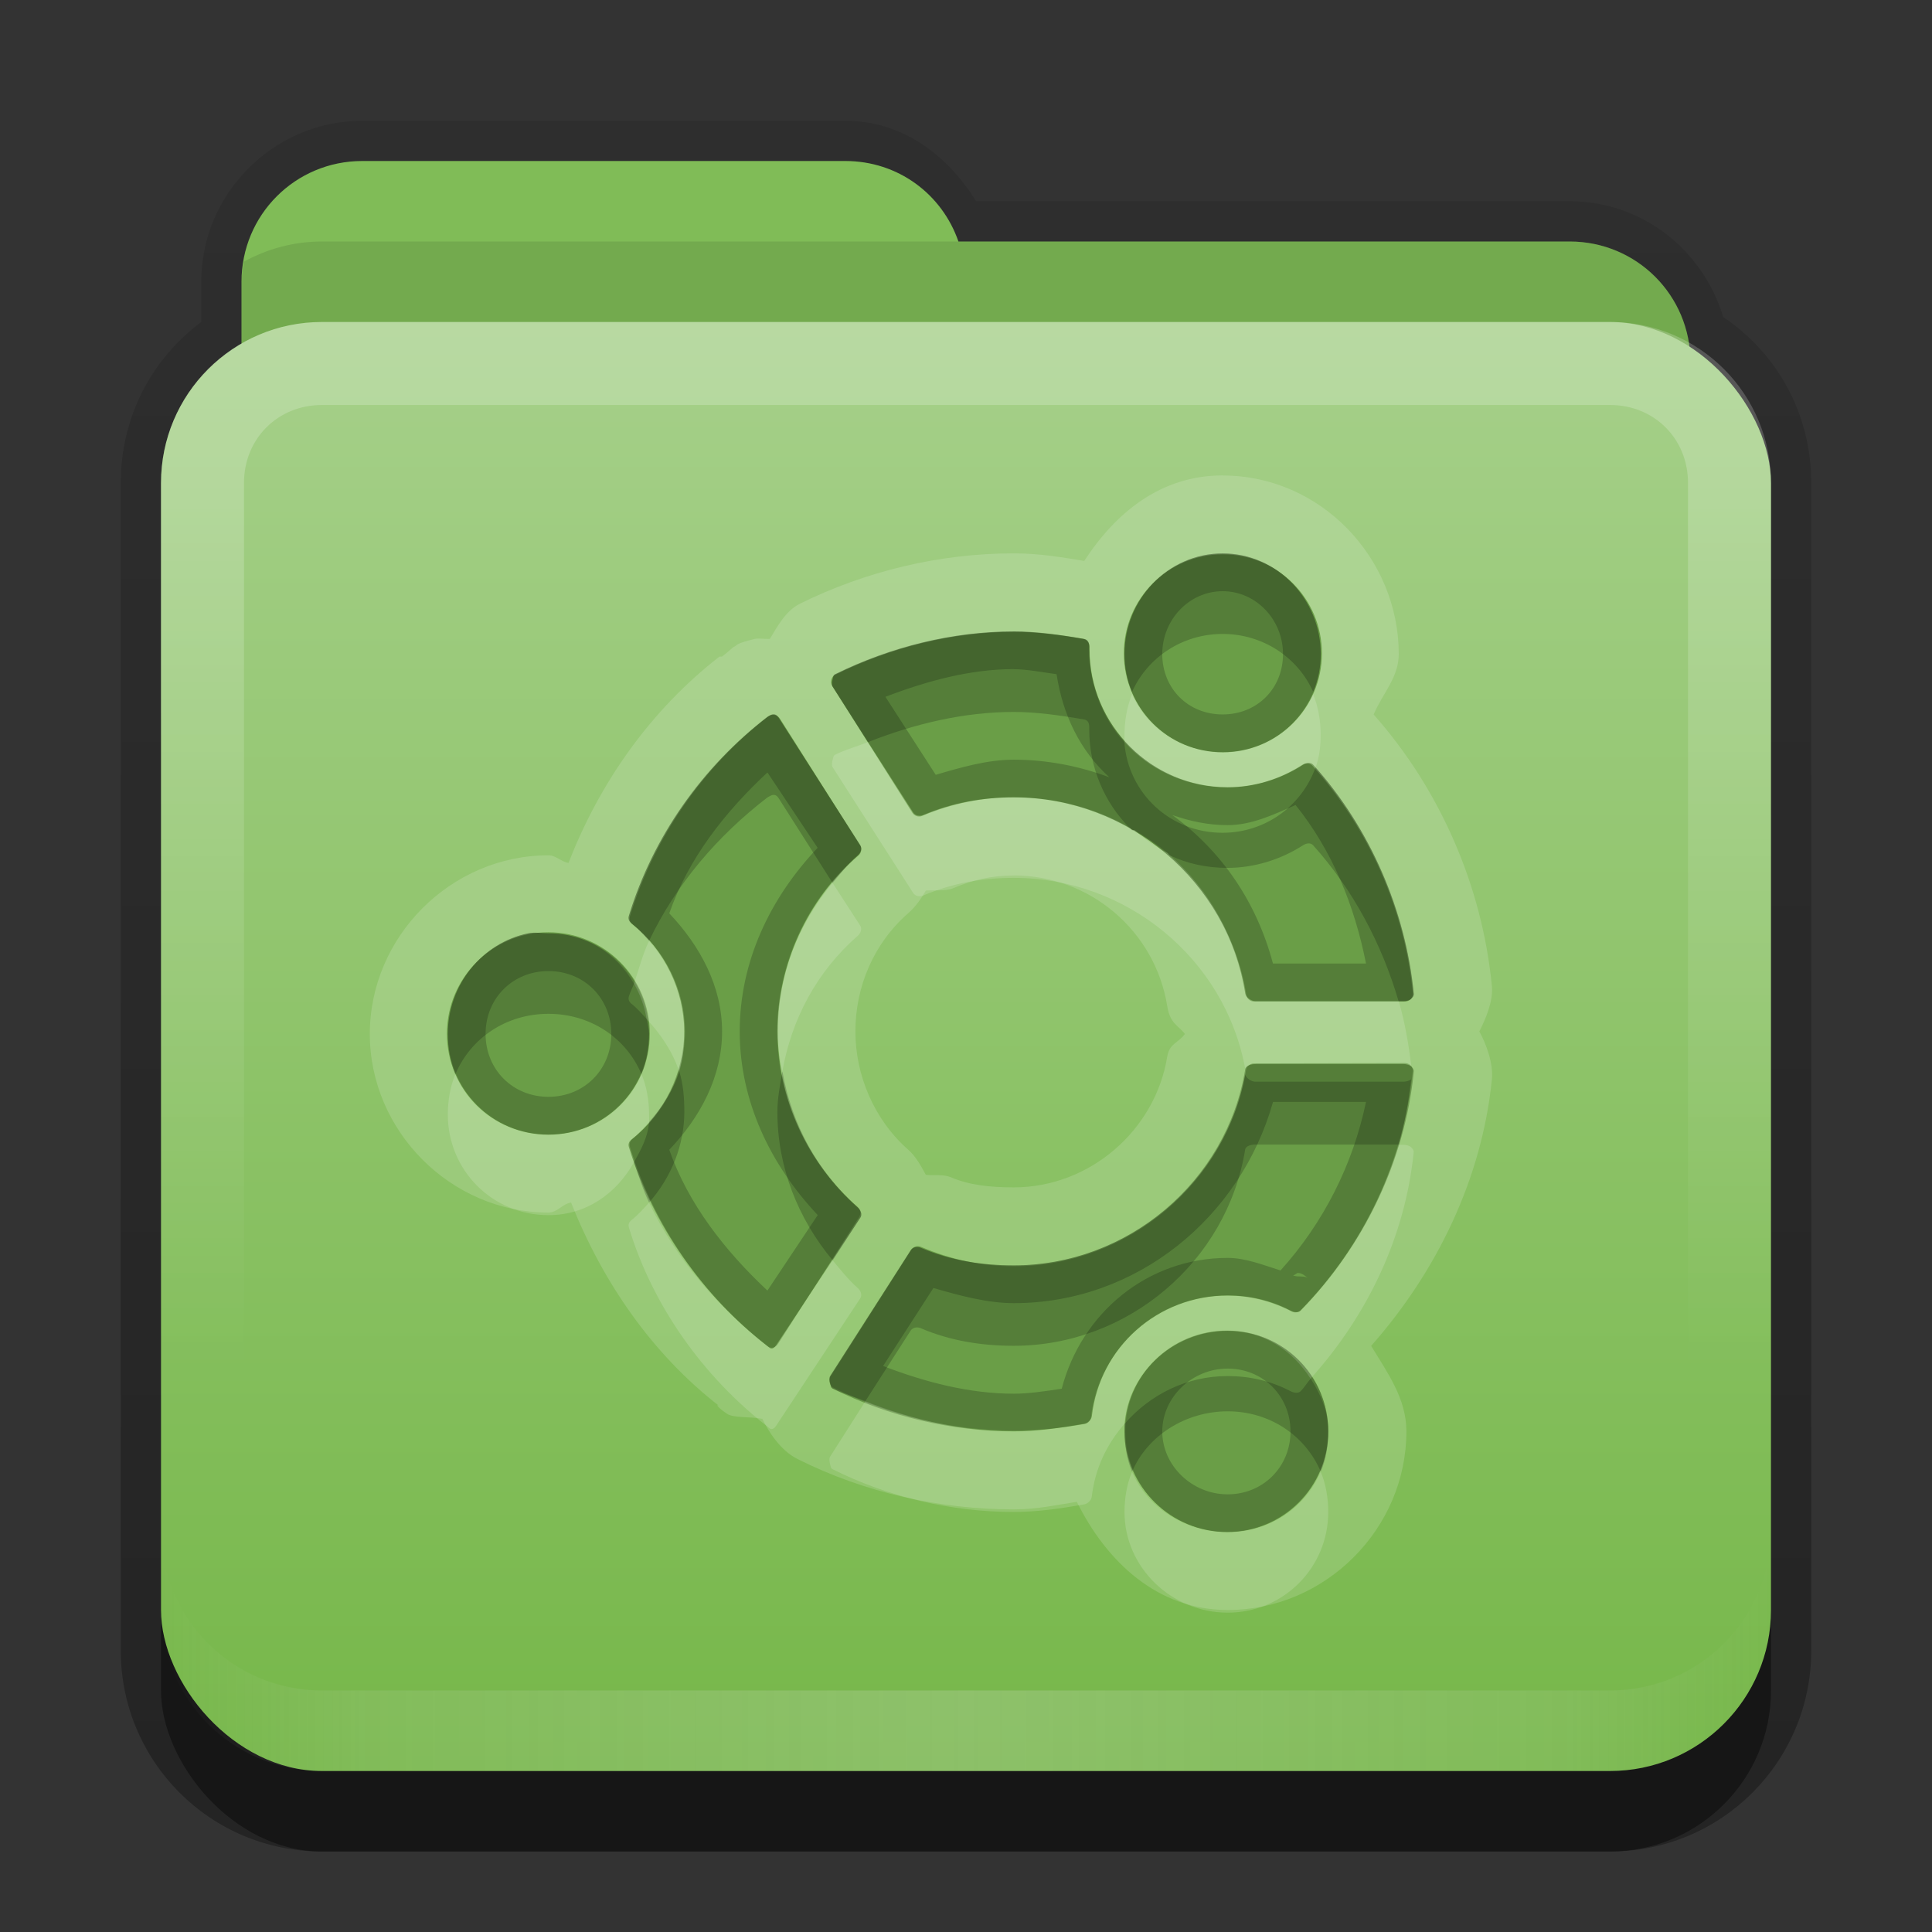 <svg xmlns:rdf="http://www.w3.org/1999/02/22-rdf-syntax-ns#" xmlns="http://www.w3.org/2000/svg" height="24" width="24" version="1.0" xmlns:cc="http://creativecommons.org/ns#" xmlns:xlink="http://www.w3.org/1999/xlink" xmlns:dc="http://purl.org/dc/elements/1.1/">
<rect width="100%" height="100%" fill="#333333" stroke="none"/>
<defs>
<linearGradient id="aaaaaa" x1="11" spreadMethod="reflect" gradientUnits="userSpaceOnUse" y1="19.5" gradientTransform="translate(1,-1)" x2="21" y2="19.5">
<stop stop-color="#e5e5e5" offset="0"/>
<stop stop-color="#e5e5e5" stop-opacity=".498" offset=".75"/>
<stop stop-color="#e5e5e5" stop-opacity="0" offset="1"/>
</linearGradient>
<linearGradient id="cccccc" y2="6.123" gradientUnits="userSpaceOnUse" y1="24.123" gradientTransform="translate(-.74 -4.123)" x2="10.872" x1="10.872">
<stop stop-color="#76b749" offset="0"/>
<stop stop-color="#a6d08a" offset="1"/>
</linearGradient>
<linearGradient id="bbbbb" y2="-11" gradientUnits="userSpaceOnUse" x2="11.375" gradientTransform="translate(1,3)" y1="20" x1="11.375">
<stop offset="0"/>
<stop stop-opacity="0" offset="1"/>
</linearGradient>
<linearGradient id="dddddd" y2="16" gradientUnits="userSpaceOnUse" x2="10" gradientTransform="translate(1,-1)" y1="5" x1="10">
<stop stop-color="#fff" offset="0"/>
<stop stop-color="#fff" stop-opacity="0" offset="1"/>
</linearGradient>
</defs>
<g transform="translate(0,2)">
<g>
<path opacity=".3" d="m4.5 1.5c-1.097 0-2 0.903-2 2v0.5c-0.611 0.455-1 1.176-1 2v14.5c0 1.385 1.115 2.5 2.5 2.5h16c1.385 0 2.5-1.115 2.5-2.5v-14.5c0-0.866-0.429-1.614-1.094-2.062-0.246-0.826-1.004-1.438-1.906-1.438h-7.375c-0.35-0.568-0.912-1-1.625-1h-6z" transform="translate(0,-2)" fill="url(#bbbbb)"/>
<g>
<rect opacity=".4" rx="2" ry="2" height="16" width="20" y="5" x="2"/>
<path style="color:#000000" d="m4.5 0c-0.831 0-1.5 0.669-1.5 1.5v1 1 2c0 0.831 0.669 1.5 1.5 1.5h15c0.831 0 1.5-0.669 1.5-1.5v-3c0-0.831-0.669-1.5-1.5-1.5h-7.594c-0.203-0.587-0.748-1-1.406-1h-6z" fill="#80bc57"/>
<path opacity=".1" style="color:#000000" d="m4 1c-0.351 0-0.682 0.092-0.969 0.25-0.013 0.08-0.031 0.167-0.031 0.25v1 1 2c0 0.831 0.669 1.5 1.5 1.5h15c0.831 0 1.5-0.669 1.5-1.5v-3c0-0.831-0.669-1.5-1.5-1.5h-7.594-7.906z"/>
</g>
</g>
<rect rx="2" ry="2" height="18" width="20" y="2" x="2" fill="url(#cccccc)"/>
<path opacity=".2" d="m4 2c-1.108 0-2 0.892-2 2v14c0 1.108 0.892 2 2 2h16c1.108 0 2-0.892 2-2v-14c0-1.108-0.892-2-2-2zm0 1.031h16c0.55 0 0.969 0.419 0.969 0.969v14c0 0.55-0.419 0.969-0.969 0.969h-16c-0.55 0-0.969-0.419-0.969-0.969v-14c0-0.55 0.419-0.969 0.969-0.969z" fill-rule="evenodd" fill="url(#dddddd)"/>
<path opacity=".2" d="m4 20c-1.108 0-2-0.892-2-2v-1c0 1.108 0.892 2 2 2h16c1.108 0 2-0.892 2-2v1c0 1.108-0.892 2-2 2z" fill-rule="evenodd" fill="url(#aaaaaa)"/>
</g>

<g transform="translate(0,2)">
<path opacity=".15" d="m15.188 3.906c-0.769 0-1.33 0.464-1.719 1.062-0.277-0.045-0.557-0.094-0.875-0.094-0.919 0-1.837 0.22-2.656 0.625-0.179 0.089-0.282 0.285-0.375 0.438-0.087 0.001-0.141-0.011-0.188 0-0.241 0.059-0.209 0.073-0.25 0.094-0.036 0.018-0.047 0.043-0.156 0.125h-0.031c-0.85 0.66-1.488 1.562-1.875 2.563-0.092-0.012-0.155-0.094-0.25-0.094-1.21 0-2.219 1.009-2.219 2.219 0 1.209 1.009 2.219 2.219 2.219 0.11 0 0.175-0.109 0.281-0.125 0.393 0.99 1.006 1.88 1.844 2.531-0.049-0.039-0.039 0.006 0.094 0.094 0.08 0.053 0.269 0.032 0.438 0.062 0.077 0.159 0.225 0.394 0.438 0.5 0.836 0.419 1.767 0.625 2.688 0.625 0.285 0 0.528-0.055 0.781-0.094 0.369 0.745 1.002 1.344 1.875 1.344 1.213 0 2.219-1.01 2.219-2.219 0-0.41-0.238-0.73-0.438-1.062 0.815-0.922 1.376-2.077 1.5-3.312 0.02-0.201-0.075-0.447-0.156-0.594 0.075-0.149 0.174-0.373 0.156-0.562-0.12-1.237-0.639-2.438-1.469-3.375 0.107-0.256 0.312-0.46 0.312-0.75 0-1.191-0.966-2.219-2.188-2.219zm0 0.969c0.679 0 1.219 0.571 1.219 1.25s-0.539 1.219-1.219 1.219c-0.679 0-1.219-0.54-1.219-1.219 0-0.679 0.539-1.25 1.219-1.25zm-2.594 0.969c0.276 0 0.579 0.042 0.875 0.094 0.047 0.008 0.062 0.047 0.062 0.094 0 0.002 0 0.031 0 0.031 0 0.942 0.771 1.719 1.719 1.719 0.325 0 0.655-0.099 0.938-0.281 0.04-0.026 0.093-0.035 0.125 0 0.702 0.78 1.149 1.805 1.25 2.844 0.003 0.027-0.013 0.042-0.031 0.062-0.018 0.02-0.066 0.031-0.094 0.031h-1.844c-0.048 0-0.117-0.047-0.125-0.094-0.223-1.4-1.451-2.438-2.875-2.438-0.387 0-0.756 0.063-1.125 0.219-0.044 0.018-0.1 0.009-0.125-0.031l-1-1.562c-0.014-0.024-0.008-0.068 0-0.094 0.007-0.026 0.007-0.05 0.031-0.062 0.692-0.342 1.461-0.531 2.219-0.531zm-3 1.031c0.013-0.003 0.018-0.002 0.031 0 0.027 0.005 0.048 0.039 0.062 0.062l1 1.562c0.025 0.04 0.005 0.094-0.031 0.125-0.637 0.555-1 1.351-1 2.188 0 0.83 0.37 1.633 1 2.188 0.036 0.032 0.057 0.085 0.031 0.125l-1.032 1.563c-0.015 0.022-0.036 0.057-0.062 0.062-0.027 0.005-0.041-0.014-0.062-0.031-0.803-0.625-1.424-1.503-1.719-2.469-0.012-0.038 0-0.069 0.031-0.094 0.409-0.323 0.656-0.833 0.656-1.344 0-0.51-0.248-1.02-0.656-1.343-0.031-0.025-0.043-0.056-0.031-0.094 0.297-0.974 0.906-1.843 1.719-2.469 0.011-0.008 0.05-0.028 0.062-0.031zm3 2c0.954 0 1.758 0.696 1.906 1.625 0.035 0.218 0.138 0.238 0.219 0.344-0.079 0.112-0.192 0.116-0.219 0.281-0.149 0.917-0.962 1.625-1.906 1.625-0.295 0-0.554-0.028-0.781-0.125-0.098-0.042-0.206-0.018-0.312-0.031-0.062-0.113-0.125-0.23-0.219-0.312-0.424-0.373-0.656-0.926-0.656-1.469 0-0.556 0.228-1.095 0.656-1.469 0.09-0.078 0.159-0.178 0.219-0.281 0.118-0.011 0.237 0.013 0.344-0.031 0.242-0.102 0.467-0.156 0.75-0.156zm-6.031 0.719c0.082-0.017 0.163 0 0.25 0 0.695 0 1.25 0.555 1.25 1.25s-0.555 1.25-1.25 1.25-1.25-0.555-1.25-1.25c0-0.608 0.426-1.132 1-1.25zm9.031 1.625h1.844c0.027-0 0.075 0.011 0.094 0.031s0.034 0.035 0.031 0.062c-0.111 1.11-0.621 2.168-1.406 2.969-0.03 0.031-0.087 0.02-0.125 0-0.249-0.13-0.512-0.188-0.781-0.188-0.869 0-1.588 0.637-1.688 1.5-0.005 0.042-0.052 0.086-0.094 0.094-0.3 0.053-0.591 0.094-0.875 0.094-0.767 0-1.553-0.182-2.25-0.531-0.024-0.012-0.024-0.036-0.031-0.062-0.007-0.026-0.015-0.071 0-0.094l1-1.562c0.026-0.04 0.081-0.05 0.125-0.031 0.373 0.16 0.765 0.219 1.156 0.219 1.42 0 2.649-1.048 2.875-2.438 0.008-0.047 0.078-0.062 0.125-0.062zm-0.344 3.312c0.695 0 1.25 0.559 1.25 1.25s-0.555 1.25-1.25 1.25-1.281-0.559-1.281-1.25 0.586-1.25 1.281-1.25z" fill="#fff"/>
<path d="m15.191 4.886c-0.679 0-1.23 0.551-1.23 1.23 0 0.679 0.55 1.23 1.23 1.23 0.679 0 1.23-0.551 1.23-1.23 0-0.679-0.55-1.23-1.23-1.23zm-2.597 0.963c-0.758 0-1.527 0.191-2.219 0.533-0.025 0.012-0.04 0.034-0.047 0.06-0.007 0.026-0.006 0.054 0.009 0.077l0.997 1.578c0.025 0.04 0.077 0.057 0.12 0.039 0.369-0.156 0.752-0.232 1.139-0.232 1.424 0 2.666 1.055 2.889 2.455 0.007 0.047 0.047 0.082 0.095 0.082h1.875c0.027 0 0.055-0.01 0.073-0.03 0.018-0.02 0.028-0.046 0.026-0.073-0.101-1.039-0.545-2.044-1.247-2.825-0.032-0.035-0.085-0.039-0.125-0.013-0.283 0.183-0.604 0.279-0.929 0.279-0.947 0-1.715-0.77-1.715-1.711 0-0 0-0.033 0-0.034 0-0.047-0.035-0.091-0.082-0.099-0.296-0.051-0.584-0.086-0.86-0.086zm-3.009 1.032c-0.013 0.003-0.028 0.009-0.039 0.017-0.813 0.626-1.423 1.507-1.72 2.481-0.012 0.038-0.001 0.078 0.03 0.103 0.409 0.324 0.653 0.822 0.653 1.333 0 0.511-0.245 1.009-0.653 1.333-0.031 0.025-0.042 0.065-0.03 0.103 0.295 0.966 0.899 1.843 1.703 2.468 0.022 0.017 0.046 0.026 0.073 0.021 0.027-0.005 0.05-0.024 0.064-0.047l1.006-1.573c0.026-0.04 0.019-0.093-0.017-0.125-0.63-0.555-0.993-1.35-0.993-2.18 0-0.836 0.365-1.634 1.002-2.188 0.036-0.031 0.047-0.084 0.021-0.125l-0.998-1.577c-0.015-0.023-0.038-0.038-0.064-0.043-0.013-0.002-0.026-0.003-0.039 0zm-2.773 2.7c-0.695 0-1.26 0.565-1.26 1.26 0 0.695 0.564 1.255 1.26 1.255 0.695 0 1.26-0.561 1.26-1.255 0-0.695-0.564-1.26-1.26-1.26zm10.641 1.625-1.875 0.004c-0.047 0-0.091 0.035-0.099 0.082-0.226 1.389-1.465 2.438-2.885 2.438-0.392 0-0.779-0.081-1.152-0.241-0.044-0.019-0.095-0.005-0.12 0.034l-1.006 1.578c-0.015 0.023-0.016 0.051-0.009 0.077 0.007 0.026 0.023 0.048 0.047 0.06 0.697 0.349 1.473 0.533 2.24 0.533 0.284 0 0.582-0.028 0.881-0.082 0.042-0.007 0.072-0.039 0.077-0.082 0.1-0.863 0.83-1.513 1.698-1.513 0.269 0 0.546 0.068 0.795 0.198 0.038 0.02 0.082 0.013 0.112-0.017 0.785-0.801 1.282-1.857 1.393-2.966 0.003-0.027-0.007-0.053-0.026-0.073s-0.046-0.03-0.073-0.03zm-2.214 3.323c-0.695 0-1.26 0.56-1.26 1.251s0.564 1.251 1.26 1.251c0.695 0 1.26-0.56 1.26-1.251s-0.564-1.251-1.26-1.251z" fill="#6A9E47"/>
<path opacity=".2" d="m15.188 4.875c-0.679 0-1.219 0.571-1.219 1.25s0.539 1.219 1.219 1.219c0.679 0 1.219-0.54 1.219-1.219 0-0.679-0.539-1.25-1.219-1.25zm0 0.469c0.414 0 0.75 0.353 0.75 0.781s-0.321 0.75-0.75 0.75-0.75-0.322-0.75-0.75 0.336-0.781 0.75-0.781zm-2.594 0.5c-0.758 0-1.527 0.19-2.219 0.531-0.025 0.012-0.024 0.036-0.031 0.062-0.007 0.026-0.015 0.071 0 0.094l1 1.562c0.025 0.04 0.081 0.05 0.125 0.031 0.369-0.156 0.738-0.219 1.125-0.219 1.424 0 2.652 1.038 2.875 2.438 0.007 0.047 0.077 0.094 0.125 0.094h1.844c0.027 0 0.075-0.011 0.094-0.031 0.018-0.02 0.034-0.035 0.031-0.062-0.101-1.039-0.548-2.063-1.25-2.844-0.032-0.035-0.085-0.026-0.125 0-0.283 0.183-0.613 0.281-0.938 0.281-0.947 0-1.719-0.777-1.719-1.719 0-0 0-0.03 0-0.031 0-0.047-0.016-0.086-0.062-0.094-0.296-0.052-0.599-0.094-0.875-0.094zm0 0.469c0.155 0 0.343 0.036 0.531 0.062 0.078 0.507 0.291 0.949 0.656 1.281-0.371-0.139-0.775-0.219-1.188-0.219-0.324 0-0.647 0.093-0.969 0.188l-0.625-0.969c0.518-0.198 1.057-0.344 1.594-0.344zm-3 0.562c-0.013 0.003-0.052 0.023-0.062 0.031-0.813 0.626-1.422 1.495-1.719 2.469-0.012 0.038-0 0.069 0.031 0.094 0.409 0.324 0.656 0.833 0.656 1.344 0 0.511-0.248 1.02-0.656 1.344-0.031 0.025-0.043 0.056-0.031 0.094 0.295 0.966 0.916 1.844 1.719 2.469 0.022 0.017 0.036 0.036 0.062 0.031 0.027-0.005 0.048-0.04 0.062-0.062l1.031-1.562c0.026-0.04 0.005-0.093-0.031-0.125-0.63-0.555-1-1.357-1-2.188 0-0.836 0.363-1.633 1-2.188 0.036-0.031 0.057-0.085 0.031-0.125l-1-1.562c-0.015-0.024-0.036-0.059-0.063-0.064-0.013-0.002-0.018-0.003-0.031 0zm-0.062 0.719 0.625 0.938c-0.593 0.625-0.968 1.416-0.968 2.281 0 0.863 0.38 1.656 0.969 2.281l-0.625 0.938c-0.53-0.497-0.983-1.076-1.219-1.749 0.385-0.404 0.656-0.908 0.656-1.469 0-0.56-0.272-1.063-0.656-1.468 0.237-0.68 0.687-1.254 1.219-1.75zm6.562 0.406c0.458 0.569 0.733 1.252 0.875 1.969h-1.156c-0.202-0.762-0.636-1.397-1.25-1.844 0.221 0.076 0.442 0.125 0.687 0.125 0.299 0 0.569-0.13 0.844-0.25zm-9.531 1.594c-0.574 0.118-1 0.642-1 1.25 0 0.695 0.555 1.25 1.25 1.25s1.25-0.555 1.25-1.25-0.555-1.25-1.25-1.25c-0.087 0-0.168-0.017-0.25 0zm0.25 0.469c0.444 0 0.781 0.338 0.781 0.781s-0.338 0.781-0.781 0.781-0.781-0.338-0.781-0.781 0.338-0.781 0.781-0.781zm8.781 1.156c-0.047 0-0.117 0.016-0.125 0.062-0.226 1.389-1.455 2.438-2.875 2.438-0.392 0-0.783-0.059-1.156-0.219-0.044-0.019-0.099-0.009-0.125 0.031l-1 1.562c-0.015 0.023-0.007 0.067 0 0.094 0.007 0.026 0.007 0.05 0.031 0.062 0.697 0.349 1.483 0.531 2.25 0.531 0.284 0 0.575-0.041 0.875-0.094 0.042-0.007 0.089-0.051 0.094-0.094 0.1-0.863 0.819-1.5 1.688-1.5 0.269 0 0.532 0.058 0.781 0.188 0.038 0.02 0.095 0.031 0.125 0 0.785-0.801 1.295-1.859 1.406-2.969 0.003-0.027-0.013-0.042-0.031-0.062s-0.066-0.031-0.094-0.031h-1.844zm0.219 0.469h1.156c-0.162 0.776-0.525 1.499-1.062 2.094-0.218-0.069-0.436-0.156-0.656-0.156-0.997 0-1.816 0.684-2.062 1.625-0.21 0.032-0.412 0.062-0.594 0.062-0.551 0-1.099-0.142-1.625-0.344l0.625-0.969c0.335 0.097 0.673 0.188 1 0.188 1.526 0 2.816-1.065 3.219-2.5zm0.312 2.125c0.063 0.004 0.089 0.044 0.125 0.062-0.059-0.031-0.127-0.007-0.188-0.031 0.018-0.002 0.049-0.032 0.062-0.031zm-0.875 0.719c-0.695 0-1.281 0.559-1.281 1.25s0.586 1.25 1.281 1.25c0.695 0 1.25-0.559 1.25-1.25s-0.555-1.25-1.25-1.25zm0 0.469c0.442 0 0.781 0.343 0.781 0.781s-0.339 0.781-0.781 0.781-0.812-0.357-0.812-0.781 0.37-0.781 0.812-0.781z"/>
<path opacity=".2" d="m15.188 4.875c-0.679 0-1.219 0.571-1.219 1.25 0 0.17 0.032 0.322 0.094 0.469 0.192-0.428 0.625-0.719 1.125-0.719s0.933 0.291 1.125 0.719c0.062-0.147 0.094-0.299 0.094-0.469 0-0.679-0.539-1.25-1.219-1.25zm-2.594 0.969c-0.758 0-1.527 0.19-2.219 0.531-0.025 0.012-0.024 0.036-0.031 0.062-0.007 0.026-0.015 0.071 0 0.094l0.438 0.688c0.582-0.23 1.198-0.375 1.812-0.375 0.276 0 0.579 0.042 0.875 0.094 0.047 0.008 0.062 0.047 0.062 0.094 0 0.002 0 0.031 0 0.031 0 0.471 0.19 0.909 0.5 1.219 0.013 0.007 0.019 0.024 0.031 0.031 0.006 0.005 0.026-0.005 0.031 0 0.138 0.083 0.284 0.177 0.406 0.281 0.012 0.006 0.019 0.026 0.031 0.031 0.221 0.104 0.458 0.156 0.719 0.156 0.325 0 0.655-0.099 0.938-0.281 0.04-0.026 0.093-0.035 0.125 0 0.498 0.554 0.854 1.226 1.062 1.938h0.062c0.027 0 0.075-0.011 0.094-0.031 0.018-0.02 0.034-0.035 0.031-0.062-0.1-1.024-0.534-2.037-1.219-2.812-0.17 0.476-0.622 0.812-1.156 0.812-0.648 0-1.171-0.49-1.219-1.125-0.273-0.303-0.437-0.718-0.438-1.156 0-0 0-0.03 0-0.031 0-0.047-0.016-0.086-0.062-0.094-0.296-0.052-0.599-0.094-0.875-0.094zm-3 1.031c-0.013 0.003-0.052 0.023-0.062 0.031-0.813 0.626-1.422 1.495-1.719 2.469-0.012 0.038-0 0.069 0.031 0.094 0.08 0.063 0.152 0.144 0.219 0.219 0.335-0.703 0.848-1.303 1.469-1.781 0.011-0.008 0.05-0.028 0.062-0.031 0.013-0.003 0.018-0.002 0.031 0 0.027 0.005 0.048 0.039 0.062 0.062l0.656 1.031c0.1-0.12 0.193-0.24 0.312-0.344 0.036-0.031 0.057-0.085 0.032-0.125l-1-1.562c-0.015-0.023-0.036-0.058-0.063-0.062-0.013-0.002-0.018-0.003-0.031 0zm-3.031 2.719c-0.574 0.118-1 0.642-1 1.25 0 0.174 0.03 0.35 0.094 0.5 0.191-0.452 0.635-0.75 1.156-0.75 0.522 0 0.965 0.298 1.156 0.75 0.064-0.15 0.094-0.326 0.094-0.5 0-0.065-0.022-0.125-0.031-0.188-0.059-0.063-0.119-0.133-0.188-0.187-0.031-0.025-0.043-0.056-0.031-0.094 0.016-0.053 0.044-0.104 0.062-0.156-0.218-0.377-0.596-0.625-1.062-0.625-0.087 0-0.168-0.017-0.25 0zm1.875 1.719c-0.073 0.23-0.213 0.442-0.375 0.625-0.014 0.187-0.101 0.345-0.188 0.5 0.058 0.165 0.112 0.342 0.188 0.5 0.275-0.31 0.438-0.713 0.438-1.125 0-0.169-0.012-0.339-0.062-0.5zm1.281 0c-0.029 0.163-0.062 0.332-0.062 0.5 0 0.68 0.253 1.324 0.688 1.844l0.344-0.532c0.025-0.04 0.004-0.093-0.032-0.125-0.503-0.443-0.824-1.042-0.937-1.688zm5.75 0.031c-0.252 1.359-1.476 2.375-2.875 2.375-0.392 0-0.783-0.059-1.156-0.219-0.044-0.019-0.099-0.009-0.125 0.031l-1 1.562c-0.015 0.023-0.007 0.067 0 0.094 0.007 0.026 0.007 0.05 0.031 0.062 0.132 0.066 0.269 0.102 0.406 0.156l0.562-0.875c0.026-0.04 0.081-0.05 0.125-0.031 0.373 0.16 0.765 0.219 1.156 0.219 1.42 0 2.649-1.048 2.875-2.438 0.008-0.047 0.078-0.062 0.125-0.062h1.781c0.08-0.266 0.123-0.536 0.156-0.812-0.018 0.02-0.066 0.031-0.094 0.031h-1.844c-0.048 0-0.117-0.047-0.125-0.094zm-0.219 3.75c-0.512 0-0.966 0.232-1.281 0.594-0.002 0.031 0 0.062 0 0.094 0 0.173 0.03 0.35 0.094 0.5 0.191-0.449 0.666-0.75 1.188-0.75s0.965 0.301 1.156 0.75c0.064-0.15 0.094-0.327 0.094-0.5 0-0.247-0.095-0.463-0.219-0.656-0.044 0.049-0.078 0.109-0.125 0.156-0.03 0.031-0.087 0.02-0.125 0-0.249-0.13-0.512-0.188-0.781-0.188z"/>
<path opacity=".15" d="m14.063 6.625c-0.062 0.147-0.094 0.33-0.094 0.5 0 0.031-0.002 0.063 0 0.094 0.314 0.349 0.774 0.562 1.281 0.562 0.325 0 0.655-0.099 0.938-0.281 0.04-0.026 0.093-0.035 0.125 0 0.01 0.011 0.022 0.02 0.031 0.031 0.046-0.129 0.062-0.261 0.062-0.406 0-0.17-0.032-0.353-0.094-0.5-0.192 0.428-0.625 0.719-1.125 0.719s-0.933-0.291-1.125-0.719zm-3.281 0.594c-0.136 0.054-0.276 0.091-0.407 0.156-0.024 0.012-0.024 0.036-0.031 0.062-0.007 0.026-0.015 0.071 0 0.094l1 1.562c0.025 0.04 0.081 0.05 0.125 0.031 0.369-0.156 0.738-0.219 1.125-0.219 1.403 0 2.626 1.006 2.875 2.375 0.008-0.047 0.078-0.062 0.125-0.062h1.844c0.027-0 0.075 0.011 0.094 0.031-0.032-0.269-0.08-0.552-0.156-0.812h-1.781c-0.048 0-0.117-0.047-0.125-0.094-0.11-0.685-0.44-1.282-0.938-1.719-0.013-0.006-0.02-0.025-0.032-0.031-0.146-0.073-0.287-0.171-0.406-0.281-0.006-0.005-0.026 0.005-0.031 0-0.013-0.007-0.019-0.024-0.031-0.031-0.43-0.246-0.919-0.375-1.438-0.375-0.387 0-0.756 0.063-1.125 0.219-0.044 0.018-0.1 0.009-0.125-0.031l-0.562-0.875zm-0.438 1.75c-0.432 0.519-0.688 1.164-0.688 1.844 0 0.166 0.034 0.338 0.062 0.5 0.114-0.65 0.428-1.244 0.937-1.688 0.036-0.031 0.057-0.085 0.032-0.125l-0.344-0.531zm-2.281 0.719c-0.08 0.168-0.127 0.356-0.188 0.531 0.076 0.132 0.132 0.281 0.156 0.438 0.177 0.189 0.329 0.413 0.406 0.656 0.051-0.161 0.062-0.331 0.062-0.5 0-0.412-0.162-0.815-0.438-1.125zm-2.406 1.657c-0.064 0.151-0.094 0.326-0.094 0.5 0 0.695 0.555 1.25 1.25 1.25 0.473 0 0.847-0.272 1.062-0.656-0.021-0.061-0.044-0.126-0.062-0.188-0.012-0.038 0-0.069 0.031-0.094 0.08-0.063 0.152-0.144 0.219-0.218 0.002-0.031 0-0.062 0-0.094 0-0.174-0.03-0.349-0.094-0.5-0.191 0.451-0.635 0.75-1.156 0.75-0.522 0-0.965-0.299-1.156-0.75zm11.719 0.875c-0.23 0.767-0.653 1.485-1.219 2.062-0.03 0.031-0.087 0.02-0.125 0-0.249-0.13-0.512-0.188-0.781-0.188-0.869 0-1.588 0.637-1.688 1.5-0.005 0.042-0.052 0.086-0.094 0.094-0.3 0.053-0.591 0.094-0.875 0.094-0.622 0-1.257-0.143-1.844-0.375l-0.438 0.688c-0.015 0.023-0.007 0.067 0 0.094 0.007 0.026 0.007 0.05 0.031 0.062 0.697 0.349 1.483 0.531 2.25 0.531 0.284 0 0.575-0.041 0.875-0.094 0.042-0.007 0.089-0.051 0.094-0.094 0.041-0.354 0.187-0.654 0.406-0.906 0.049-0.647 0.618-1.156 1.281-1.156 0.447 0 0.808 0.244 1.031 0.594 0.706-0.781 1.177-1.768 1.281-2.812 0.003-0.027-0.013-0.042-0.031-0.062s-0.066-0.031-0.094-0.031h-0.062zm-9.313 0.719c-0.067 0.074-0.139 0.155-0.219 0.218-0.031 0.025-0.043 0.056-0.031 0.094 0.294 0.966 0.916 1.844 1.719 2.469 0.021 0.017 0.036 0.036 0.062 0.031 0.027-0.005 0.048-0.04 0.062-0.062l1.032-1.563c0.025-0.04 0.004-0.093-0.032-0.125-0.114-0.1-0.216-0.229-0.312-0.344l-0.688 1.032c-0.015 0.022-0.036 0.057-0.062 0.062-0.027 0.005-0.041-0.014-0.062-0.031-0.613-0.477-1.137-1.084-1.469-1.781zm6 3.344c-0.064 0.15-0.094 0.327-0.094 0.5 0 0.691 0.586 1.25 1.281 1.25 0.695 0 1.25-0.559 1.25-1.25 0-0.173-0.03-0.35-0.094-0.5-0.191 0.449-0.635 0.75-1.156 0.75-0.522 0-0.996-0.301-1.188-0.75z" fill="#fff"/>
</g></svg>
